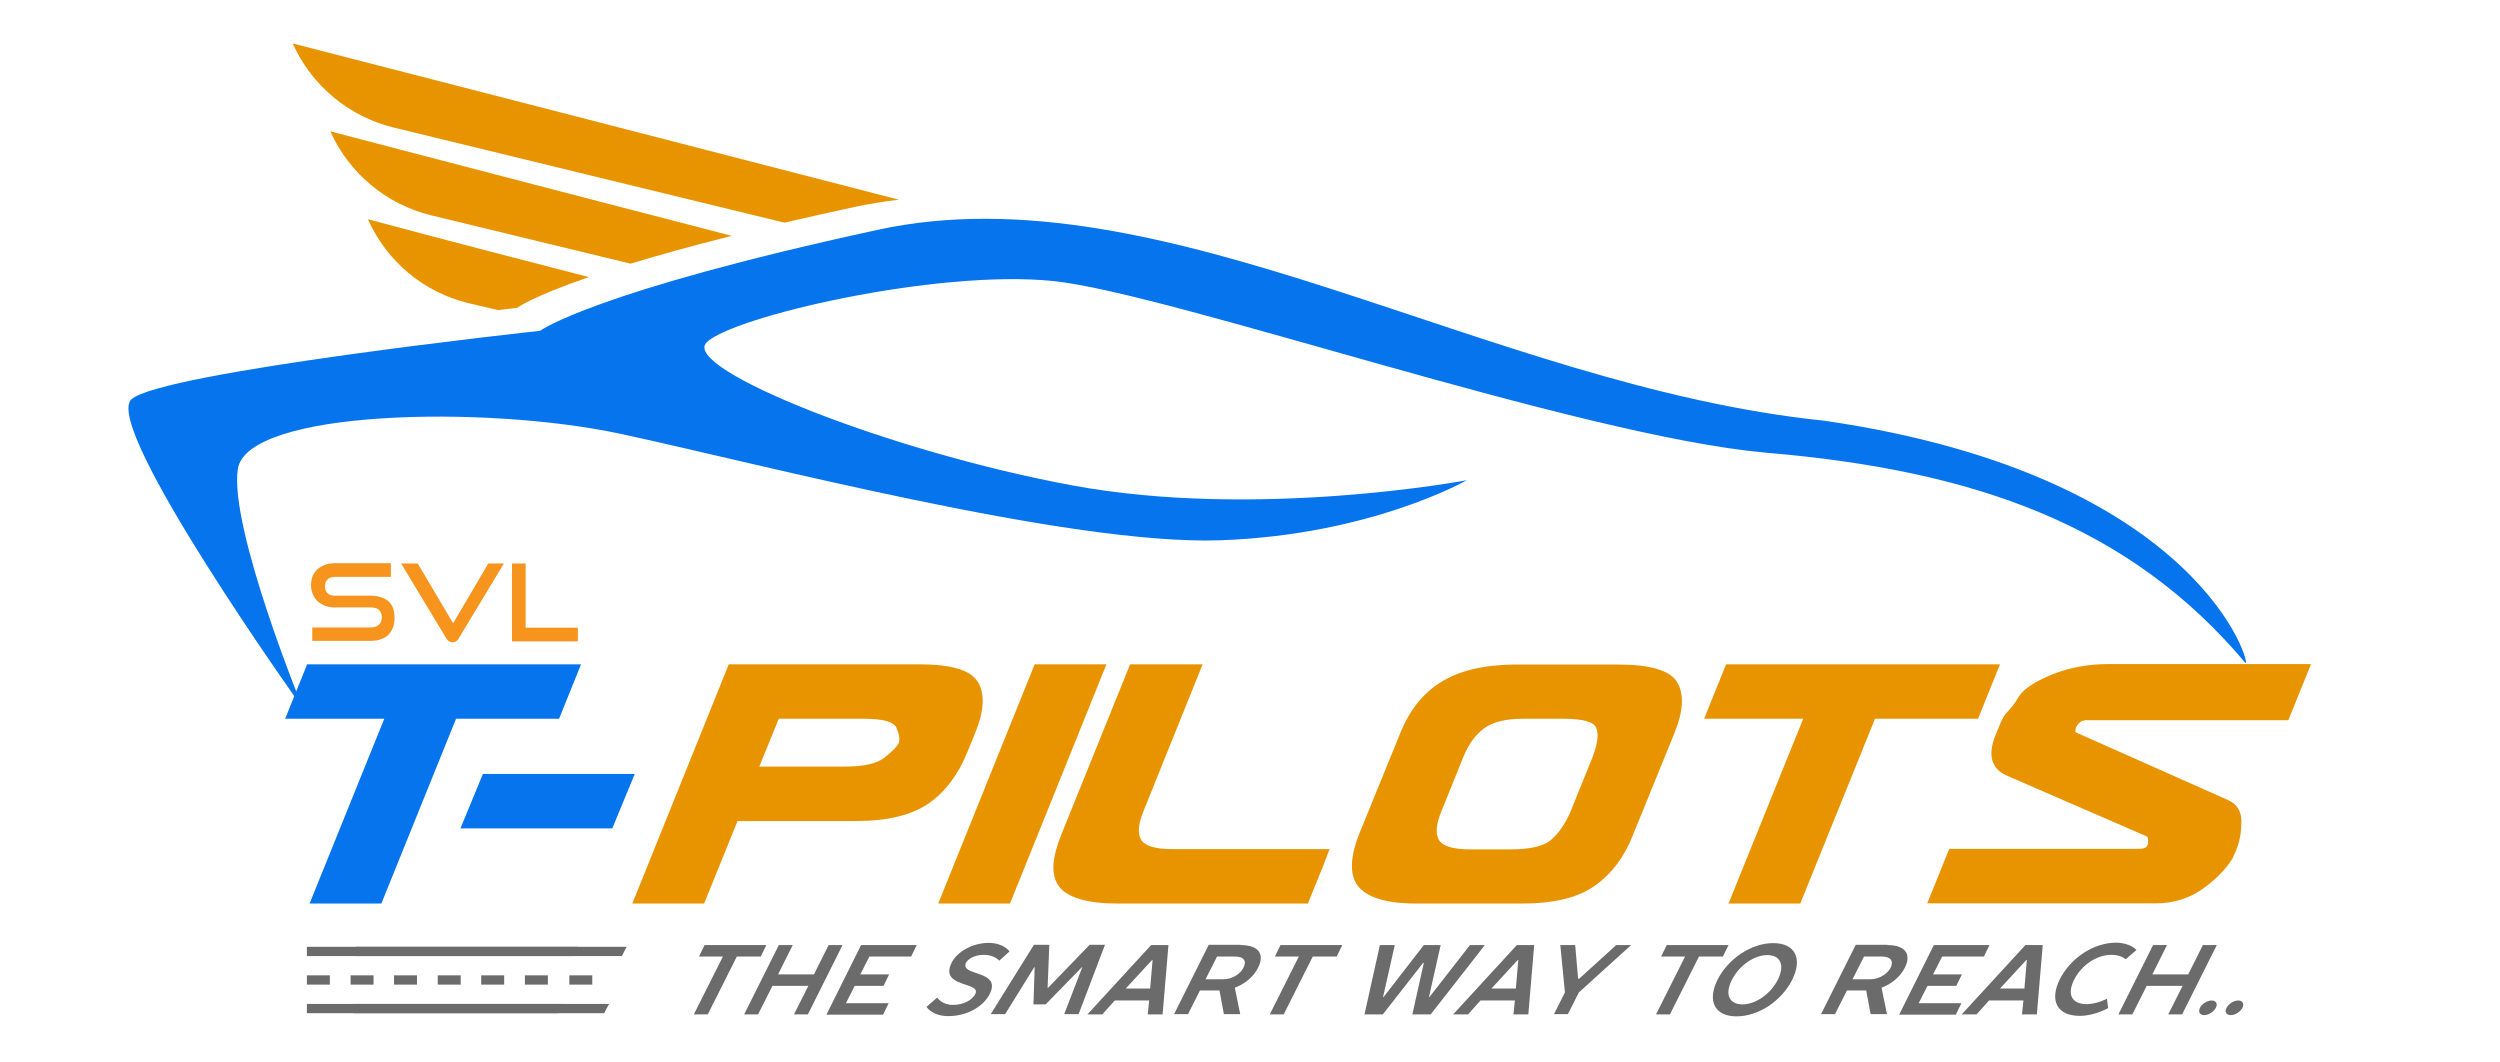 <?xml version="1.0" encoding="utf-8"?>
<!-- Generator: Adobe Illustrator 24.0.3, SVG Export Plug-In . SVG Version: 6.00 Build 0)  -->
<svg version="1.1" id="Layer_1" xmlns="http://www.w3.org/2000/svg" xmlns:xlink="http://www.w3.org/1999/xlink" x="0px" y="0px"
	 viewBox="0 0 1024 435" style="enable-background:new 0 0 1024 435;" xml:space="preserve">
<style type="text/css">
	.st0{fill:#6B6B6B;}
	.st1{fill:#0674ED;}
	.st2{fill:#E89400;}
	.st3{fill:#F7941D;}
</style>
<g>
	<path class="st0" d="M313.9,387.1l-2.3,4.7h-9.8l-11.9,23.7h-5.7l11.9-23.7h-9.8l2.3-4.7H313.9z"/>
	<path class="st0" d="M345.1,387.1l-14.2,28.4h-5.7l5.9-11.7h-14.7l-5.9,11.7h-5.7l14.2-28.4h5.7l-6,12h14.7l6-12H345.1z"/>
	<path class="st0" d="M352.7,387.1h22.8l-2.3,4.7h-17.1l-3.7,7.3h11.8l-2.3,4.7h-11.8l-3.6,7.1h17.5l-2.3,4.7h-23.2L352.7,387.1z"/>
	<path class="st0" d="M413.5,389.7l-4.2,3.8c0,0-2-2.4-6.3-2.4c-3.9,0-6.6,1.8-7.3,3.2c-2.8,5.7,14.7,2.8,9.7,12.8
		c-2.4,4.9-8.9,9.1-17,9.1c-6.6,0-8.9-3.8-8.9-3.8l4.4-3.8c0,0,1.8,3,6.4,3c4.7,0,8.1-2.2,9.2-4.5c2.5-5.1-14.9-2.4-9.7-12.8
		c2-4.1,8.1-8.1,15.3-8.1C411.2,386.3,413.5,389.7,413.5,389.7z"/>
	<path class="st0" d="M423.3,411.4l0.5-15.2h-0.2l-11.9,19.2h-5.9l17.7-28.4h6.3l-0.7,17.6h0.2l17-17.6h6.3l-10.8,28.4h-5.9
		l7.4-19.2h-0.2l-14.8,15.2H423.3z"/>
	<path class="st0" d="M476.2,415.5h-6.1l0.6-5.7h-14.1l-5.1,5.7h-6.1l26.1-28.4h7.1L476.2,415.5z M461.1,404.9h10l1-11.7h-0.2
		L461.1,404.9z"/>
	<path class="st0" d="M508.2,387.1c7.7,0,9.8,4.1,7.1,9.3c-3.1,6.1-9.4,8.1-9.4,8.1l-0.1,0.2l2.2,10.7h-6.7l-1.8-9.7h-8l-4.9,9.7
		h-5.7l14.2-28.4H508.2z M505.8,391.8h-7.3l-4.7,9.3h7.3c3.9,0,7.1-2.4,8.2-4.7C510.7,393.8,509.7,391.8,505.8,391.8z"/>
	<path class="st0" d="M549.8,387.1l-2.3,4.7h-9.8l-11.9,23.7h-5.7l11.9-23.7h-9.8l2.3-4.7H549.8z"/>
	<path class="st0" d="M582.9,394.4l-16.5,21.1h-7.5l6.3-28.4h6.1l-4.8,21.3h0.2l16.5-21.3h6.9l-4.8,21.3h0.2l16.6-21.3h6.1
		L586,415.5h-7.5l4.7-21.1H582.9z"/>
	<path class="st0" d="M626,415.5h-6.1l0.6-5.7h-14.1l-5.1,5.7h-6.1l26.1-28.4h7.1L626,415.5z M610.9,404.9h10l1-11.7h-0.2
		L610.9,404.9z"/>
	<path class="st0" d="M662,387.1h6.1l-21.4,19.4l-4.5,8.9h-5.7l4.5-8.9l-1.9-19.4h6.1l1.2,13.8h0.4L662,387.1z"/>
	<path class="st0" d="M708,387.1l-2.3,4.7h-9.8L684,415.5h-5.7l11.9-23.7h-9.8l2.3-4.7H708z"/>
	<path class="st0" d="M726.3,386.3c9,0,12.1,6.3,7.8,15c-4.4,8.7-13.8,15-22.8,15c-9,0-12.1-6.3-7.8-15
		C707.9,392.6,717.4,386.3,726.3,386.3z M723.9,391.2c-5.3,0-11.4,4.1-14.5,10.1c-3.1,6.1-1,10.1,4.3,10.1s11.4-4.1,14.5-10.1
		C731.2,395.2,729.2,391.2,723.9,391.2z"/>
	<path class="st0" d="M773.1,387.1c7.7,0,9.8,4.1,7.1,9.3c-3.1,6.1-9.4,8.1-9.4,8.1l-0.1,0.2l2.2,10.7h-6.7l-1.8-9.7h-7.9l-4.9,9.7
		h-5.7l14.2-28.4H773.1z M770.8,391.8h-7.3l-4.7,9.3h7.3c3.9,0,7.1-2.4,8.3-4.7C775.7,393.8,774.6,391.8,770.8,391.8z"/>
	<path class="st0" d="M792.1,387.1h22.8l-2.3,4.7h-17.1l-3.7,7.3h11.8l-2.3,4.7h-11.8l-3.6,7.1h17.5l-2.3,4.7h-23.2L792.1,387.1z"/>
	<path class="st0" d="M834.3,415.5h-6.1l0.6-5.7h-14.1l-5.1,5.7h-6.1l26.1-28.4h7.1L834.3,415.5z M819.2,404.9h10l1-11.7H830
		L819.2,404.9z"/>
	<path class="st0" d="M875.1,389.1l-4.4,3.8c0,0-2-1.8-5.8-1.8c-6.1,0-12.2,4.1-15.3,10.1c-3.1,6.1-1,10.1,5.1,10.1
		c4.1,0,8.3-2.2,8.3-2.2l0.5,3.8c0,0-5.5,3.2-11.6,3.2c-9.4,0-12.5-6.3-8.2-15c4.4-8.7,13.8-15,23.2-15
		C872.8,386.3,875.1,389.1,875.1,389.1z"/>
	<path class="st0" d="M908,387.1l-14.2,28.4h-5.7l5.9-11.7h-14.7l-5.9,11.7h-5.7l14.2-28.4h5.7l-6,12h14.7l6-12H908z"/>
	<path class="st0" d="M905.9,409.8c1.8,0,2.6,1.4,1.7,3c-0.8,1.6-3,3-4.8,3c-1.8,0-2.5-1.4-1.7-3C901.9,411.2,904,409.8,905.9,409.8
		z"/>
	<path class="st0" d="M916.8,409.8c1.8,0,2.5,1.4,1.7,3c-0.8,1.6-3,3-4.8,3c-1.8,0-2.6-1.4-1.7-3
		C912.8,411.2,914.9,409.8,916.8,409.8z"/>
</g>
<path class="st1" d="M919.7,271.5c3,3.6-16.3-76.5-172.6-99.2C609.3,158.2,476.4,68.8,359.7,94.1c-116.7,25.3-138.5,41.4-138.5,41.4
	S65.8,152.4,53.8,163.6c-12,11.3,70.3,126.6,70.3,126.6s-30.2-73.7-26.7-98c3.5-24.3,101.3-26.4,156.8-14.5
	c55.5,11.9,183.5,45.7,245.4,43.6c61.9-2.1,101.2-24.6,101.2-24.6s-85.8,16.2-161.7,2.1c-75.9-14.1-159.6-47.8-149.8-58.4
	c9.8-10.5,94.2-30.2,142-25.3c47.8,4.9,214.5,63.3,291.8,70.3C809,192.6,872.3,215.2,919.7,271.5z"/>
<g>
	<path class="st2" d="M135.3,53.8c0,0,95.5,25,164.4,42.8c-16.6,4.2-30.3,8-41.4,11.4l-81.7-19.8C158.2,83.7,143,71,135.3,53.8
		L135.3,53.8z"/>
	<path class="st2" d="M350.3,84.7c-10.4,2.3-20.1,4.4-29,6.5L161.1,52.2c-18.3-4.5-33.5-17.2-41.2-34.4l0,0c0,0,211.4,54.4,248.3,64
		C362.1,82.5,356.2,83.5,350.3,84.7z"/>
	<path class="st2" d="M150.7,89.8c0,0,27.2,7.4,90.5,23.7c-23.3,8-29.4,12.6-29.4,12.6s-2.9,0.3-7.9,0.9l-11.9-2.8
		C173.6,119.8,158.4,107.1,150.7,89.8L150.7,89.8z"/>
</g>
<g>
	<path class="st1" d="M116.8,294.4l9-22.3h112.2l-9,22.3h-42.2l-30.6,75.7h-29.4l30.6-75.7H116.8z"/>
	<polygon class="st1" points="224.9,317 223.6,317 197.8,317 188.6,339.3 223.6,339.3 224.9,339.3 250.8,339.3 260,317 	"/>
	<path class="st2" d="M288.4,370.1H259l39.5-98h77.9c13.3,0,21.3,2.4,24.2,7.3c2.9,5,2.5,11.9-1.2,20.9l-3.2,7.8
		c-3.7,9.2-9,16.2-15.7,20.9c-6.9,4.8-16.8,7.3-29.9,7.3h-48.5L288.4,370.1z M345.8,314c7.9,0,13.4-1.2,16.5-3.7
		c3.3-2.6,5.2-4.6,5.9-6.1c0.4-1.5,0.1-3.5-1-6.1c-1.1-2.5-5.6-3.7-13.5-3.7H319L311,314H345.8z"/>
	<path class="st2" d="M413.7,370.1h-29.4l39.5-98h29.4L413.7,370.1z"/>
	<path class="st2" d="M535.7,370.1h-77.5c-6.5,0-11.8-0.6-15.8-1.8c-4-1.2-6.9-2.9-8.6-5.2c-1.7-2.3-2.5-5.2-2.3-8.8
		c0.2-3.5,1.3-7.7,3.2-12.4l28.2-69.8h29.7l-24.2,60.1c-2.1,5.1-2.5,8.9-1.1,11.6c1.4,2.6,5.7,4,12.8,4h64.5l-3,7.8L535.7,370.1z"/>
	<path class="st2" d="M668.9,341.9c-3.5,9-8.7,16-15.7,20.9c-6.6,4.8-16.6,7.3-29.9,7.3h-43.2c-11.5,0-19.3-2.2-23.3-6.5
		c-4-4.3-4.1-11.6-0.2-21.7l16.9-41.5c3.8-9.5,9.4-16.5,16.7-21c7.3-4.6,17.1-7,29.4-7.2h43.2c13.3,0,21.3,2.4,24.2,7.3
		c2.9,5,2.5,11.9-1.2,20.9L668.9,341.9z M643.3,332.4l9.1-22.5c2-5.4,2.5-9.3,1.4-11.8c-1.1-2.5-5.6-3.7-13.5-3.7h-16.5
		c-7.1,0-12.4,1.3-16,4c-3.5,2.6-6.3,6.5-8.4,11.6l-9,22.3c-2.1,5.1-2.5,8.9-1.1,11.6c1.4,2.6,5.7,4,12.8,4h16.6
		c7.8,0,13.2-1.2,16.4-3.7C638.4,341.4,641.1,337.5,643.3,332.4z"/>
	<path class="st2" d="M698,294.4l9-22.3h112.2l-9,22.3h-42.2l-30.6,75.7h-29.4l30.6-75.7H698z"/>
	<path class="st2" d="M914.2,352c-2.7,4.3-6.8,8.4-12.3,12.3c-5.5,3.8-11.8,5.7-18.9,5.7h-93.6l9-22.3h77.5c2.1,0,3.4-0.5,3.7-1.5
		c0.2-0.4,0.3-0.7,0.2-0.8c0.2-1.7,0-2.6-0.7-2.9l-56.4-24.5c-7.1-2.8-8.8-8.6-5.2-17.2c0.8-2,1.5-3.7,2.1-5.1
		c0.6-1.4,1.2-2.4,1.8-3.2c0.9-0.9,1.8-2,2.8-3.2c1-1.2,1.9-2.6,2.8-4.1c2-3.1,6.6-6.1,13.7-9c7-2.8,14.7-4.2,23.1-4.2h82.8l-9.3,23
		h-82.8c-1.8,0-3.2,1-4.2,3c-0.3,1.4-0.3,2,0,2l62.3,27.7c4.1,1.8,5.9,5.3,5.4,10.5c-0.1,3.8-0.9,7.4-2.4,10.8l-0.7,1.5
		C914.7,351.1,914.5,351.6,914.2,352z"/>
</g>
<g>
	<path class="st3" d="M127.9,262.6v-5.6h23.9c1.5,0,2.6-0.4,3.4-1.1c0.8-0.8,1.2-1.8,1.2-3c0-1.4-0.4-2.4-1.2-3.1
		c-0.8-0.7-1.9-1-3.4-1h-14.6c-1.5,0-2.8-0.2-4.1-0.7c-1.2-0.5-2.2-1.1-3.1-1.9c-0.8-0.8-1.5-1.8-1.9-2.9c-0.5-1.1-0.7-2.3-0.7-3.6
		c0-1.3,0.2-2.5,0.6-3.6c0.4-1.1,1.1-2,1.9-2.8c0.8-0.8,1.9-1.4,3.1-1.9s2.6-0.7,4.2-0.7h22.9v5.6h-22.9c-1.3,0-2.3,0.3-3,1
		c-0.7,0.7-1.1,1.6-1.1,2.9s0.4,2.2,1.1,2.8c0.7,0.7,1.7,1,2.9,1h14.6c3.2,0,5.7,0.8,7.4,2.3c1.7,1.5,2.5,3.8,2.5,6.9
		c0,1.3-0.2,2.6-0.6,3.7c-0.4,1.1-1,2.1-1.8,3c-0.8,0.8-1.8,1.5-3.1,1.9c-1.2,0.5-2.7,0.7-4.4,0.7H127.9z"/>
	<path class="st3" d="M164.3,230.8h6.8l14.5,24.5l14.4-24.5h6.4L188,261.3c-0.3,0.6-0.7,1-1.1,1.3s-0.9,0.5-1.5,0.5
		c-0.6,0-1.1-0.2-1.6-0.5s-0.8-0.8-1.1-1.3L164.3,230.8z"/>
	<path class="st3" d="M209.7,262.6v-31.8h5.6v26.3h21.4v5.6H209.7z"/>
</g>
<g>
	<polygon class="st0" points="236.6,387.8 125.7,387.8 125.7,391.6 234.6,391.6 	"/>
	<polygon class="st0" points="256.7,387.8 145.8,387.8 145.8,391.6 254.7,391.6 	"/>
	<rect x="125.7" y="399.5" class="st0" width="9.4" height="3.8"/>
	<rect x="143.6" y="399.5" class="st0" width="9.4" height="3.8"/>
	<rect x="161.4" y="399.5" class="st0" width="9.4" height="3.8"/>
	<rect x="179.3" y="399.5" class="st0" width="9.4" height="3.8"/>
	<rect x="197.1" y="399.5" class="st0" width="9.4" height="3.8"/>
	<rect x="215" y="399.5" class="st0" width="9.4" height="3.8"/>
	<rect x="233.2" y="399.5" class="st0" width="9.4" height="3.8"/>
	<path class="st0" d="M230.4,411.2H125.7v3.8h102.7C228.5,414.8,230.4,411.2,230.4,411.2z"/>
	<path class="st0" d="M249.5,411.2H144.8v3.8h102.7C247.5,414.8,249.5,411.2,249.5,411.2z"/>
</g>
<g>
</g>
<g>
</g>
<g>
</g>
<g>
</g>
<g>
</g>
<g>
</g>
</svg>

